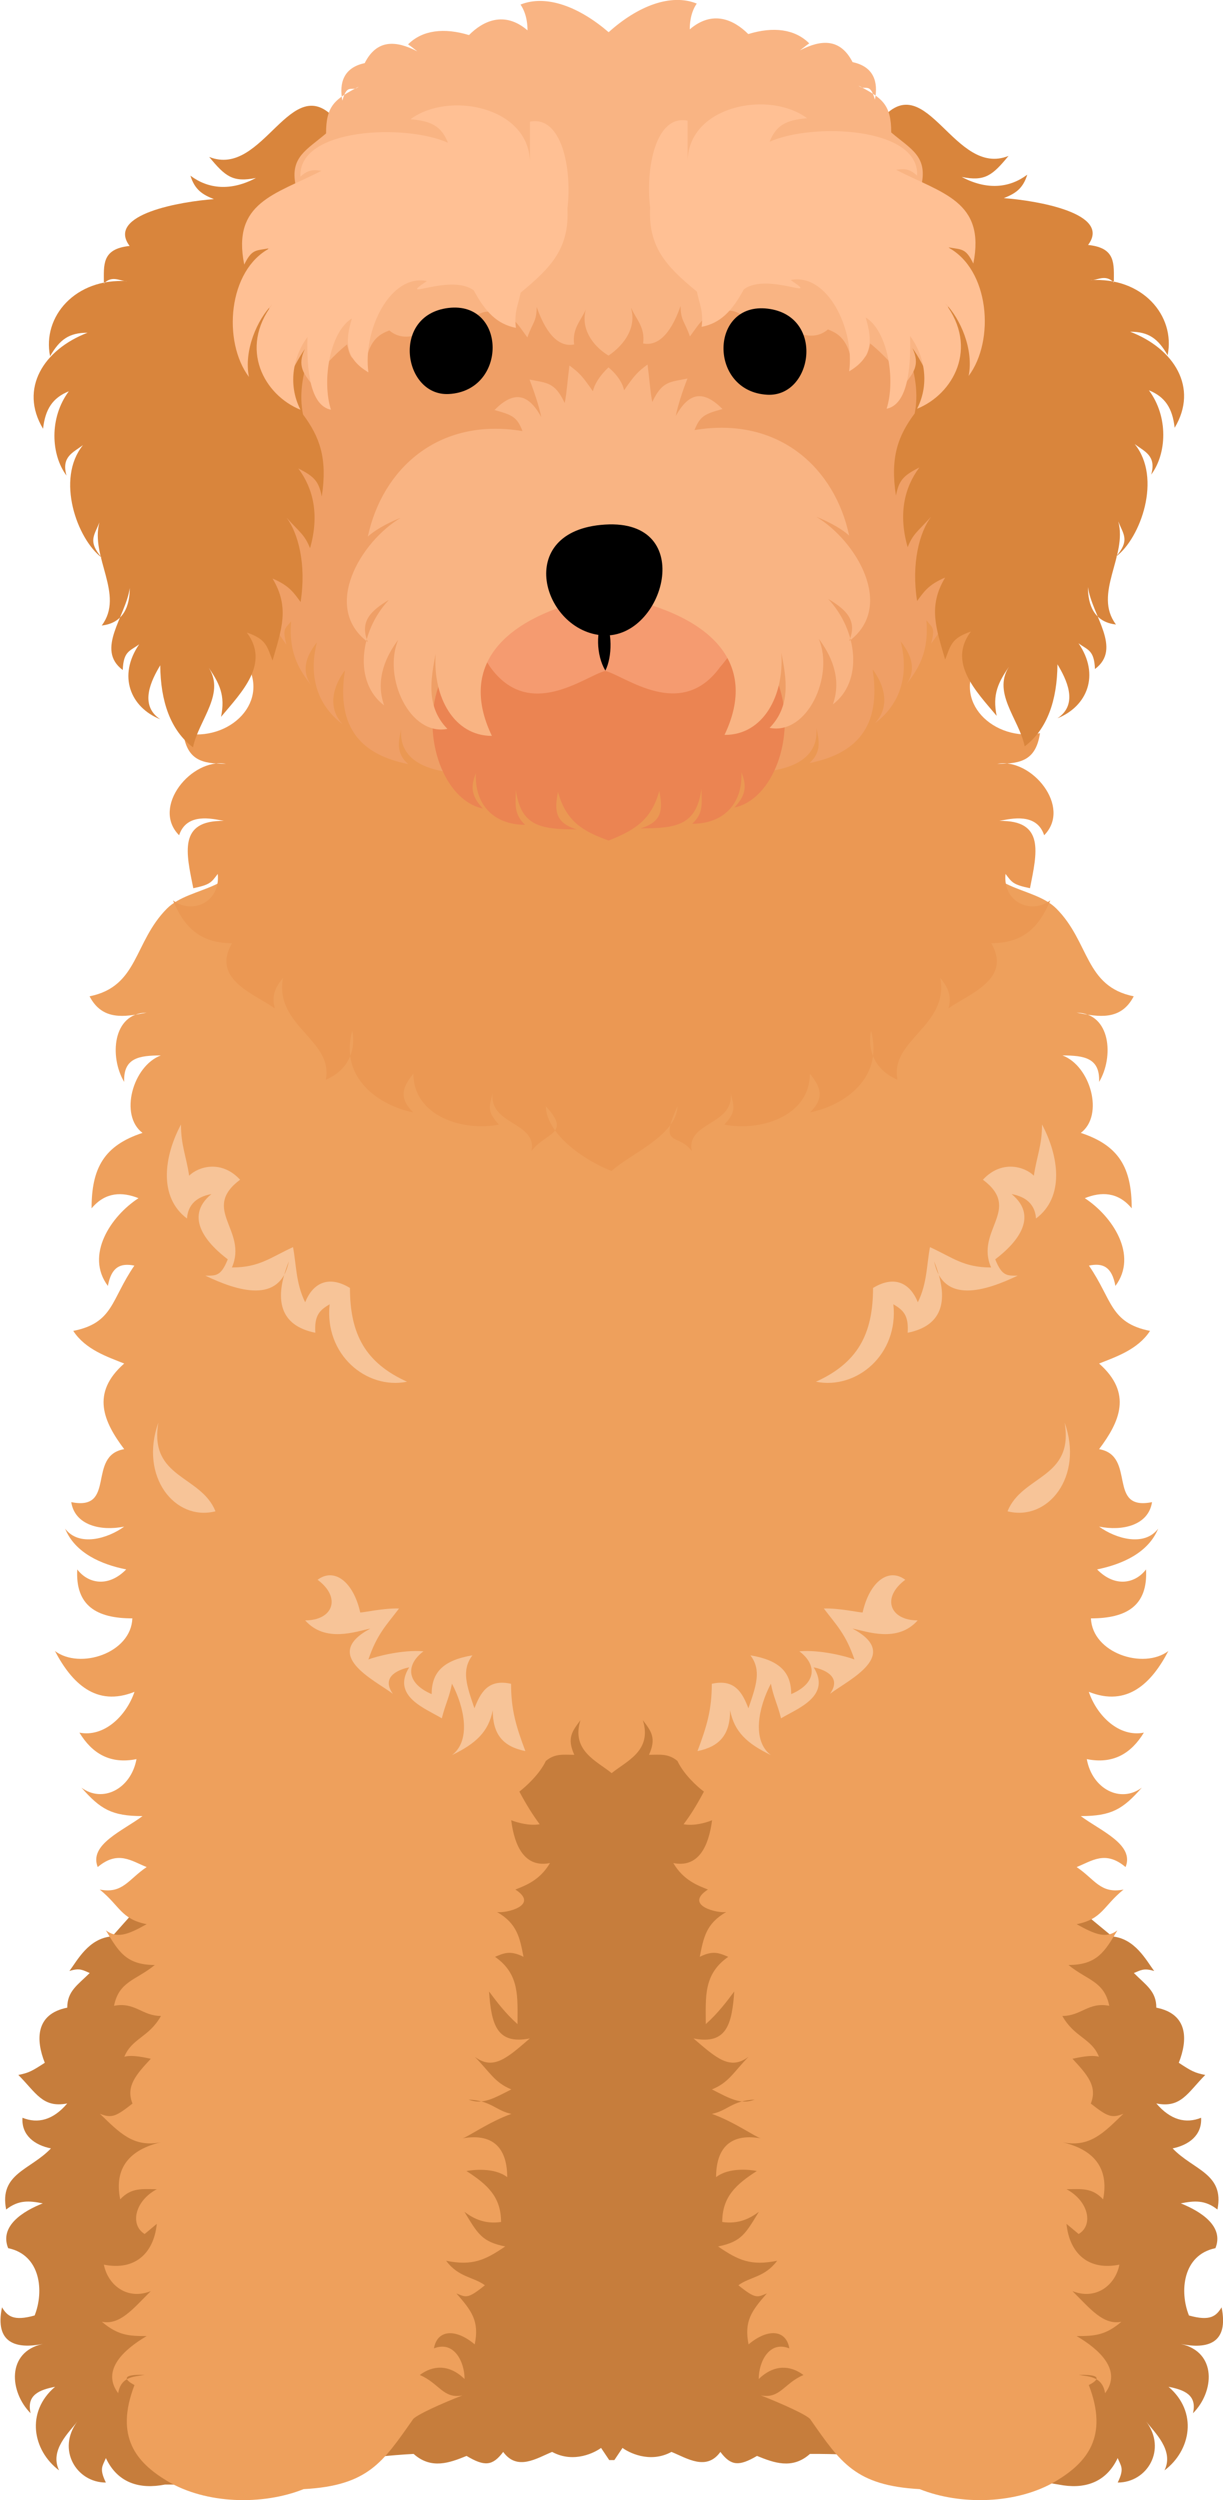 <?xml version="1.0" encoding="UTF-8"?>
<svg id="Layer_2" data-name="Layer 2" xmlns="http://www.w3.org/2000/svg" viewBox="0 0 85.48 174.63">
  <defs>
    <style>
      .cls-1 {
        fill: #d9853c;
      }

      .cls-1, .cls-2, .cls-3, .cls-4, .cls-5, .cls-6, .cls-7, .cls-8, .cls-9 {
        fill-rule: evenodd;
      }

      .cls-1, .cls-2, .cls-3, .cls-4, .cls-5, .cls-6, .cls-7, .cls-8, .cls-9, .cls-10, .cls-11 {
        stroke-width: 0px;
      }

      .cls-2 {
        fill: #c67d3c;
      }

      .cls-3 {
        fill: #ffc094;
      }

      .cls-4 {
        fill: #eb8452;
      }

      .cls-5 {
        fill: #eb9853;
      }

      .cls-6 {
        fill: #eea05c;
      }

      .cls-7 {
        fill: #ef9f66;
      }

      .cls-8 {
        fill: #f9b483;
      }

      .cls-9 {
        fill: #f7c498;
      }

      .cls-11 {
        fill: #f59b70;
      }
    </style>
  </defs>
  <g id="svg6613">
    <g id="layer5">
      <g id="g6641">
        <path id="path6257-6" class="cls-2" d="M77.68,135.25c1.65.12,2.44,1.69,2.99,2.42-.74-.23-.96-.04-1.42.14.85.85,1.57,1.27,1.57,2.42,2.24.44,2.2,2.26,1.57,3.85.88.58,1.1.7,1.85.85-1.23,1.24-1.7,2.34-3.42,1.99.99,1.16,2.06,1.43,3.13,1,.07,1.24-.88,1.91-1.99,2.14,1.43,1.51,3.64,1.75,3.13,4.27-.86-.68-1.62-.62-2.56-.43,1.4.56,3.04,1.6,2.42,3.13-2.29.47-2.52,3.03-1.85,4.7,1.49.42,1.91.04,2.28-.57.52,2.52-.98,2.94-2.85,2.56,2.56.57,2.34,3.36.85,4.84.31-1.3-.65-1.64-1.71-1.85,2.07,1.76,1.57,4.45-.28,5.84.69-1.41-.72-2.67-1.28-3.42,1.46,1.96.08,4.27-1.99,4.27.48-.99.23-1.14,0-1.71-.83,1.75-2.37,2.2-4.13,1.85-4.43-.72-10.18-2.18-17.38-2.14-1.24,1.11-2.54.61-3.7.14-1.25.73-1.82.71-2.56-.28-.98,1.36-2.35.43-3.42,0-1.55.84-3.05,0-3.42-.28-.19.28-.38.57-.57.85h-.18s-.18,0-.18,0c-.19-.28-.38-.57-.57-.85-.37.28-1.87,1.12-3.42.28-1.06.43-2.43,1.36-3.42,0-.75,1-1.32,1.02-2.56.28-1.16.47-2.46.97-3.7-.14-6.8.36-10.94,2.22-17.38,2.14-1.76.35-3.31-.1-4.13-1.85-.23.57-.48.72,0,1.71-2.07,0-3.45-2.32-1.99-4.27-.56.75-1.97,2-1.28,3.42-1.85-1.39-2.35-4.08-.28-5.84-1.06.21-2.02.55-1.71,1.85-1.48-1.48-1.71-4.28.85-4.84-1.87.37-3.37-.05-2.85-2.56.37.61.79.99,2.28.57.67-1.68.43-4.23-1.85-4.7-.62-1.54,1.02-2.58,2.42-3.13-.95-.19-1.7-.25-2.56.43-.5-2.52,1.7-2.76,3.13-4.27-1.12-.22-2.07-.9-1.99-2.14,1.07.43,2.14.17,3.13-1-1.72.34-2.19-.76-3.42-1.99.75-.15.97-.28,1.85-.85-.63-1.58-.67-3.41,1.57-3.85,0-1.15.71-1.57,1.57-2.42-.47-.19-.68-.38-1.42-.14.55-.73,1.34-2.3,2.99-2.42,37.82-42.71,40.6-23.97,69.89,0h0Z"/>
        <path id="path6255-3" class="cls-6" d="M68.56,58.9c-.09,3.39,3.63,2.92,5.27,4.56,2.34,2.34,1.98,5.44,5.41,6.13-.89,1.71-2.43,1.45-3.99,1.14,2.4.05,2.61,3.11,1.57,4.84.07-1.67-1.03-1.85-2.56-1.85,1.96.73,2.93,4.18,1.28,5.41,2.68.88,3.56,2.45,3.56,5.27-.96-1.16-2.14-1.17-3.28-.71,1.92,1.25,3.75,3.98,2.14,6.13-.25-1.36-.89-1.62-1.85-1.42,1.64,2.38,1.46,4,4.27,4.56-.85,1.31-2.41,1.82-3.56,2.28,2.36,2.08,1.43,4.08,0,5.98,2.63.46.52,4.34,3.7,3.7-.25,1.62-2.06,2.04-3.7,1.71,1.17.85,3.17,1.42,4.13.14-.7,1.71-2.55,2.5-4.27,2.85,1.27,1.3,2.69.97,3.42,0,.14,2.54-1.36,3.42-3.85,3.42.1,2.43,3.67,3.59,5.41,2.28-1.16,2.23-2.86,3.93-5.56,2.85.58,1.7,2.13,3.19,3.85,2.85-.89,1.46-2.15,2.22-3.99,1.85.38,2.11,2.38,3.1,3.85,1.99-1.32,1.5-2.11,1.99-4.27,1.99,1.38,1.03,3.77,1.98,3.13,3.56-1.41-1.19-2.36-.42-3.42,0,1.27.85,1.66,1.89,3.28,1.57-1.43,1.16-1.47,2.06-3.28,2.42,1.37.77,2.09,1,2.85.43-.87,1.46-1.41,2.42-3.42,2.42,1.3,1.07,2.5,1.12,2.85,2.85-1.48-.28-1.94.71-3.28.71.84,1.5,2.05,1.56,2.56,2.85-.57-.16-1.49.07-1.85.14,1.04,1.12,1.76,1.93,1.28,3.13,1.14.89,1.44,1.05,2.28.71-1.38,1.33-2.34,2.38-4.27,1.99,2.15.5,3.29,1.76,2.85,3.99-.79-.84-1.51-.71-2.56-.71,1.55.83,1.9,2.51.85,3.13-.28-.24-.57-.47-.85-.71.22,2.11,1.57,3.28,3.7,2.85-.27,1.41-1.62,2.51-3.28,1.85,1.25,1.24,2.15,2.39,3.42,2.14-1.13.96-1.9,1-3.13,1,1.6.94,3.19,2.39,1.99,3.99-.2-1.23-1.23-1.16-1.85-1.28,2.32-.06.71.71.71.71,1.4,3.62-.14,5.41-2.28,6.7-2.73,1.63-6.69,1.71-9.54.57-4.51-.25-5.54-1.88-7.62-4.84-.12-.3-2.21-1.21-3.49-1.71,1.36.27,1.64-.86,2.99-1.42-.88-.66-2.02-.79-3.13.28,0-1.21.74-2.7,2.14-2.14-.22-1.3-1.48-1.43-2.85-.28-.32-1.62.2-2.33,1.28-3.56-.66.26-.76.43-1.99-.57.8-.6,1.82-.53,2.71-1.71-1.82.36-2.69-.01-4.13-1,1.65-.33,1.93-.92,2.85-2.42-.62.46-1.42.88-2.56.71,0-1.76.97-2.63,2.42-3.56-.39-.08-1.93-.29-2.85.43,0-1.84.83-3.12,3.13-2.71-.34-.07-1.87-1.16-3.42-1.71,1.09-.22,1.41-.93,2.99-1-.97.39-1.8-.1-2.99-.71,1.19-.48,1.51-1.21,2.56-2.28-1.3.98-2.26.08-3.85-1.28,2.34.47,2.69-1.03,2.85-3.28-.53.71-1.14,1.52-1.99,2.28,0-1.88-.18-3.48,1.57-4.7-.57-.23-1.03-.49-1.99,0,.26-1.32.43-2.32,1.85-3.13-.57.11-3.01-.45-1.28-1.57-.7-.28-1.71-.64-2.42-1.85,1.75.35,2.47-1.15,2.71-2.99-.47.19-1.28.41-1.99.28.49-.65.9-1.31,1.42-2.28-.49-.36-1.42-1.22-1.85-2.14-.65-.54-1.23-.43-1.99-.43.53-1.17.16-1.64-.43-2.42.67,2.15-1.15,2.86-2.18,3.7-1.02-.84-2.85-1.56-2.18-3.7-.58.78-.96,1.25-.43,2.42-.77,0-1.34-.11-1.99.43-.43.91-1.37,1.77-1.85,2.14.52.97.94,1.63,1.42,2.28-.72.12-1.52-.1-1.99-.28.23,1.84.96,3.34,2.71,2.99-.71,1.21-1.72,1.57-2.42,1.85,1.73,1.12-.71,1.68-1.28,1.57,1.42.82,1.59,1.81,1.85,3.13-.96-.49-1.42-.23-1.99,0,1.74,1.22,1.57,2.82,1.57,4.7-.85-.76-1.46-1.57-1.99-2.28.16,2.25.51,3.74,2.85,3.28-1.58,1.36-2.55,2.26-3.85,1.28,1.06,1.07,1.38,1.8,2.56,2.28-1.2.61-2.02,1.1-2.99.71,1.58.07,1.91.78,2.99,1-1.55.55-3.08,1.64-3.42,1.71,2.31-.41,3.13.87,3.13,2.71-.92-.71-2.46-.5-2.85-.43,1.46.94,2.42,1.8,2.42,3.56-1.15.17-1.95-.25-2.56-.71.92,1.51,1.2,2.09,2.85,2.42-1.44.98-2.31,1.36-4.13,1,.89,1.18,1.9,1.11,2.71,1.71-1.23,1-1.33.83-1.99.57,1.08,1.23,1.61,1.94,1.28,3.56-1.37-1.15-2.63-1.01-2.85.28,1.4-.56,2.14.93,2.14,2.14-1.11-1.08-2.26-.94-3.13-.28,1.35.56,1.64,1.7,2.99,1.42-1.28.49-3.37,1.41-3.49,1.71-2.08,2.96-3.12,4.6-7.62,4.84-2.86,1.14-6.81,1.06-9.54-.57-2.14-1.29-3.68-3.07-2.28-6.7,0,0-1.6-.78.71-.71-.63.13-1.65.05-1.85,1.28-1.2-1.6.39-3.05,1.99-3.99-1.23,0-2-.04-3.13-1,1.27.25,2.17-.9,3.42-2.14-1.66.66-3.01-.44-3.28-1.85,2.13.43,3.48-.74,3.7-2.85-.28.24-.57.47-.85.71-1.04-.63-.7-2.3.85-3.13-1.05,0-1.77-.13-2.56.71-.45-2.23.7-3.48,2.85-3.99-1.93.39-2.9-.67-4.27-1.99.84.34,1.14.18,2.28-.71-.48-1.2.24-2.01,1.28-3.13-.36-.07-1.28-.3-1.85-.14.52-1.29,1.72-1.35,2.56-2.85-1.33,0-1.8-.99-3.28-.71.35-1.73,1.55-1.78,2.85-2.85-2.01,0-2.55-.96-3.42-2.42.76.57,1.48.34,2.85-.43-1.8-.36-1.85-1.26-3.28-2.42,1.61.32,2.01-.72,3.28-1.57-1.06-.42-2.01-1.19-3.42,0-.63-1.58,1.76-2.53,3.13-3.56-2.16,0-2.95-.49-4.27-1.99,1.47,1.1,3.46.11,3.85-1.99-1.84.37-3.1-.39-3.99-1.85,1.71.34,3.27-1.15,3.85-2.85-2.69,1.08-4.39-.62-5.56-2.85,1.75,1.31,5.32.15,5.41-2.28-2.49,0-3.99-.88-3.85-3.42.73.97,2.15,1.3,3.42,0-1.72-.34-3.58-1.14-4.27-2.85.96,1.28,2.96.71,4.13-.14-1.64.33-3.45-.09-3.7-1.71,3.18.64,1.07-3.25,3.7-3.7-1.43-1.9-2.36-3.91,0-5.98-1.15-.46-2.71-.97-3.56-2.28,2.82-.56,2.63-2.18,4.27-4.56-.96-.19-1.6.07-1.85,1.42-1.61-2.15.21-4.88,2.14-6.13-1.13-.45-2.31-.45-3.28.71,0-2.82.88-4.39,3.56-5.27-1.64-1.23-.68-4.68,1.28-5.41-1.53,0-2.63.18-2.56,1.85-1.04-1.73-.83-4.8,1.57-4.84-1.56.31-3.1.57-3.99-1.14,3.43-.69,3.07-3.78,5.41-6.13,1.64-1.64,5.36-1.16,5.27-4.56h51.65Z"/>
        <path id="path6245" class="cls-9" d="M12.64,78.56c-1.17,2.2-1.58,5.05.43,6.55.09-1.26,1.06-1.58,1.71-1.71-2.02,1.65-.19,3.56,1.14,4.56-.48,1.2-.83,1.14-1.57,1.14,2.19,1.05,5.23,2.05,5.84-1-1.08,2.69-.63,4.49,1.85,4.99-.08-1.23.31-1.58,1-1.99-.38,3.51,2.57,5.98,5.41,5.41-2.91-1.32-3.99-3.32-3.99-6.55-1.58-.96-2.64-.24-3.13,1-.66-1.32-.62-2.69-.85-3.85-1.58.72-2.34,1.42-4.27,1.42,1.13-2.61-2.2-4.05.57-6.13-1.3-1.41-2.92-.92-3.56-.28-.2-1.36-.57-2.11-.57-3.56h0Z"/>
        <path id="path6247" class="cls-9" d="M11.07,99.36c-.67,3.92,2.97,3.66,3.99,6.2-2.83.72-5.34-2.43-3.99-6.2Z"/>
        <path id="path6253" class="cls-9" d="M22.18,110.33c1.7,1.25,1.11,2.85-.85,2.85,1.41,1.59,3.55.77,4.56.57-3.46,1.84.22,3.55,1.57,4.56-.91-1.27.57-1.74,1.14-1.85-1.26,2.02,1.15,2.88,2.28,3.56.27-1.06.52-1.45.71-2.42.89,1.69,1.33,3.99,0,4.99,1.67-.81,2.55-1.62,2.85-3.13,0,1.68.71,2.53,2.28,2.85-.66-1.75-1-2.9-1-4.7-1.63-.37-2.15.66-2.56,1.71-.54-1.58-.93-2.65-.14-3.7-2.08.35-2.85,1.22-2.85,2.71-1.8-.77-1.8-2.07-.57-2.99-1.45-.13-3.32.36-3.85.57.6-1.77,1.26-2.4,2.14-3.56-1.02-.04-2.47.28-2.71.28-.5-2.2-1.84-3.15-2.99-2.28h0Z"/>
        <path id="path6245-2" class="cls-9" d="M72.84,78.56c1.17,2.2,1.58,5.05-.43,6.55-.09-1.26-1.06-1.58-1.71-1.71,2.02,1.65.19,3.56-1.14,4.56.48,1.2.83,1.14,1.57,1.14-2.19,1.05-5.23,2.05-5.84-1,1.08,2.69.63,4.49-1.85,4.99.08-1.23-.31-1.58-1-1.99.38,3.51-2.57,5.98-5.41,5.41,2.91-1.32,3.99-3.32,3.99-6.55,1.58-.96,2.64-.24,3.13,1,.66-1.32.62-2.69.85-3.85,1.58.72,2.34,1.42,4.27,1.42-1.13-2.61,2.2-4.05-.57-6.13,1.3-1.41,2.92-.92,3.56-.28.2-1.36.57-2.11.57-3.56h0Z"/>
        <path id="path6247-8" class="cls-9" d="M74.41,99.36c.67,3.92-2.97,3.66-3.99,6.2,2.83.72,5.34-2.43,3.99-6.2Z"/>
        <path id="path6253-9" class="cls-9" d="M63.29,110.33c-1.7,1.25-1.11,2.85.85,2.85-1.41,1.59-3.55.77-4.56.57,3.46,1.84-.22,3.55-1.57,4.56.91-1.27-.57-1.74-1.14-1.85,1.26,2.02-1.15,2.88-2.28,3.56-.27-1.06-.52-1.45-.71-2.42-.89,1.69-1.33,3.99,0,4.99-1.67-.81-2.55-1.62-2.85-3.13,0,1.68-.71,2.53-2.28,2.85.66-1.75,1-2.9,1-4.7,1.63-.37,2.15.66,2.56,1.71.54-1.58.93-2.65.14-3.7,2.08.35,2.85,1.22,2.85,2.71,1.8-.77,1.8-2.07.57-2.99,1.45-.13,3.32.36,3.85.57-.6-1.77-1.26-2.4-2.14-3.56,1.02-.04,2.47.28,2.71.28.5-2.2,1.84-3.15,2.99-2.28h0Z"/>
        <path id="path6237-1" class="cls-5" d="M66.43,41.38c1.48.59,2.01,2.54,1.99,4.7-1.98,2.89,1.04,5.78,4.27,5.13-.29,1.88-1.3,2.14-2.99,2.14,2.4-.43,5.24,3.02,3.28,4.99-.52-1.58-2.28-1.17-3.13-1,3.21-.06,2.62,2.26,2.14,4.7-1.18-.25-1.25-.39-1.71-1-.2,1.99,1.8,2.85,3.13,1.85-.75,1.79-1.82,2.99-4.13,2.99,1.51,2.56-1.71,3.6-2.99,4.56.29-1.03-.17-1.61-.57-2.14.62,3.38-3.55,4.32-2.99,7.12-1.64-.71-2.11-2.13-1.85-3.42.9,3.31-1.88,5.22-4.27,5.7,1.19-1.14.57-1.95,0-2.71-.02,3.02-3.52,4.05-5.98,3.56.91-1.01.63-1.26.43-2.28.34,2.33-3.12,2.06-2.71,4.13-.95-1.31-2.33-.19-1-3.13-.06,2.06-3.42,3.39-4.6,4.52-1.68-.63-4.54-2.46-4.6-4.52,1.83,1.96-.05,1.82-1,3.13.41-2.07-3.05-1.8-2.71-4.13-.2,1.02-.48,1.27.43,2.28-2.46.49-5.96-.55-5.98-3.56-.57.75-1.19,1.57,0,2.71-2.39-.48-5.18-2.39-4.27-5.7.26,1.29-.21,2.71-1.85,3.42.56-2.8-3.61-3.74-2.99-7.12-.4.53-.86,1.1-.57,2.14-1.28-.96-4.5-2-2.99-4.56-2.31,0-3.38-1.2-4.13-2.99,1.34,1,3.33.14,3.13-1.85-.46.61-.53.75-1.71,1-.49-2.44-1.08-4.76,2.14-4.7-.86-.17-2.61-.58-3.13,1-1.97-1.97.87-5.42,3.28-4.99-1.69,0-2.71-.25-2.99-2.14,3.24.65,6.25-2.24,4.27-5.13-.01-2.16.52-4.11,1.99-4.7l23.69-.43,23.69.43Z"/>
        <path id="path5292-7" class="cls-7" d="M52.31,53.95c2.01,0,4.97-.47,4.75-3.11.15.77.43,1.65-.49,2.46,3.2-.64,5.06-2.45,4.42-6.55.82,1.1,1.26,2.59.16,3.77,1.59-1.19,2.46-3.11,1.8-5.73.52.69,1.29,1.83.33,3.11.86-1.14,1.66-2.24,1.47-4.58.4.53.64.46.33,1.64,5.73-7.64,1.51-20.76-4.91-27.18-3.48-3.48-10.54-3.8-17.62-3.89-7.08.16-14.14.49-17.62,3.96-6.42,6.42-10.64,19.54-4.91,27.18-.31-1.18-.07-1.11.33-1.64-.19,2.35.62,3.44,1.47,4.58-.96-1.28-.19-2.42.33-3.11-.66,2.62.21,4.54,1.8,5.73-1.1-1.18-.66-2.67.16-3.77-.64,4.1,1.22,5.91,4.42,6.55-.92-.8-.64-1.69-.49-2.46-.23,2.64,2.74,3.11,4.75,3.11,2.76-1.05,5.73-.16,9.76-.2,4.03-.03,7-.92,9.76.13h0Z"/>
        <path id="path5296-4" class="cls-4" d="M54.44,47.89c1.23,3.6-.45,7.98-3.11,8.51.91-.94.81-1.65.49-2.46.1,2.2-1.25,3.6-3.44,3.6.83-.77.65-1.45.65-2.46-.35,2.55-1.7,2.78-4.26,2.78,1.54-.46,1.56-1.34,1.31-2.62-.56,2.05-1.73,2.75-3.54,3.47-1.82-.65-2.98-1.35-3.54-3.4-.25,1.27-.23,2.16,1.31,2.62-2.56,0-3.91-.23-4.26-2.78,0,1.01-.17,1.68.65,2.46-2.18,0-3.54-1.4-3.44-3.6-.32.81-.42,1.51.49,2.46-2.66-.53-4.34-4.91-3.11-8.51-.8-4.47,7.62-10.44,10.97-10.31,5.35.2,13.02,6.19,12.81,10.24h0Z"/>
        <path id="path4959-1-3" class="cls-11" d="M50.36,46.55c-2.74,3.85-6.65.66-8.06.31-1.41.36-5.32,3.55-8.06-.3-6.92-10.76,8.65-17.55,16.38-9.82,3.14,3.85,2.3,6.77-.26,9.82h0Z"/>
        <path id="path5294-5" class="cls-8" d="M50.68,51.33c2.65,0,4.14-2.72,3.93-5.73.37,1.83.67,3.71-.82,5.24,2.62.52,4.53-3.59,3.44-6.22.77,1.03,1.66,2.69.98,4.58,2.13-1.6,1.75-5.15-.33-7.37,1.22.73,2.09,1.48,1.47,2.95,3.24-2.43.49-7.01-2.29-8.68.53.21,1.61.69,2.29,1.31-.99-4.69-4.9-8.36-10.81-7.37.39-.96.67-1.12,1.96-1.47-1.32-1.32-2.33-1.21-3.27.49.14-.7.47-1.75.82-2.62-1.23.25-1.77.17-2.46,1.64-.14-.68-.21-1.72-.33-2.62-.69.51-.9.73-1.64,1.8-.08-.42-.4-1.02-1.09-1.6-.69.65-1,1.25-1.09,1.67-.74-1.07-.95-1.29-1.64-1.8-.12.9-.19,1.94-.33,2.62-.69-1.46-1.22-1.39-2.46-1.64.34.87.68,1.92.82,2.62-.94-1.71-1.96-1.81-3.27-.49,1.3.35,1.58.51,1.96,1.47-5.91-.99-9.81,2.68-10.81,7.37.68-.62,1.76-1.1,2.29-1.31-2.79,1.67-5.53,6.25-2.29,8.68-.61-1.47.26-2.22,1.47-2.95-2.08,2.22-2.46,5.77-.33,7.37-.67-1.89.21-3.55.98-4.58-1.09,2.63.82,6.74,3.44,6.22-1.49-1.53-1.18-3.41-.82-5.24-.21,3.01,1.28,5.73,3.93,5.73-2.41-5.03.88-8.51,8.13-9.86,7.24,1.28,10.54,4.76,8.13,9.79h0Z"/>
        <path id="path5290" class="cls-1" d="M23.46,8.34c-3.13-3.57-5.05,4.14-8.84,2.62,1.12,1.36,1.65,1.8,3.27,1.47-1.75.93-3.33.78-4.58-.16.31,1.01.87,1.33,1.64,1.64-2.26.16-7.56,1.05-5.89,3.27-1.97.2-1.8,1.33-1.8,2.62.61-.62,1.18-.12,1.64-.16-3.63-.24-5.96,2.47-5.4,5.24.68-1.17,1.33-1.64,2.62-1.64-3.06,1.17-4.8,3.9-3.11,6.71.15-1.36.66-2.16,1.8-2.62-1.38,1.85-1.25,4.44-.16,5.89-.38-1.32.46-1.61,1.15-2.13-1.92,2.37-.41,6.57,1.31,7.86-.98-1.14-.53-1.53-.16-2.46-.66,2.41,1.78,5.05.16,7.2,1.54-.17,1.96-1.38,1.96-2.62-.28,2-2.42,4.29-.49,5.73.05-1.34.51-1.32,1.15-1.8-1.52,2.21-.61,4.41,1.47,5.24-1.51-1-.61-2.75,0-3.77.02,2.52.72,4.55,2.29,5.73.39-1.93,2.4-3.84.98-5.73.91,1.29,1.28,2.11.98,3.6,1.47-1.75,3.43-3.73,1.8-5.89,1.4.48,1.41.99,1.8,1.96.62-2.16,1.22-3.7,0-5.73,1.19.5,1.51,1.03,1.96,1.64.42-2.65-.18-4.83-.98-5.89.98,1.08,1.26,1.19,1.64,2.13.66-2.31.24-4.15-.82-5.57,1.16.58,1.43.93,1.64,1.96.41-2.66-.14-4.16-1.31-5.73-1.1-5.4,5.9-11.29,3.27-16.54-.67-1.34-.98-2.74-.98-4.09Z"/>
        <path id="path5290-7" class="cls-1" d="M61.65,8.27c3.13-3.57,5.05,4.14,8.84,2.62-1.12,1.36-1.65,1.8-3.27,1.47,1.75.93,3.33.78,4.58-.16-.31,1.01-.87,1.33-1.64,1.64,2.26.16,7.56,1.05,5.89,3.27,1.97.2,1.8,1.33,1.8,2.62-.61-.62-1.18-.12-1.64-.16,3.63-.24,5.96,2.47,5.4,5.24-.68-1.17-1.33-1.64-2.62-1.64,3.06,1.17,4.8,3.9,3.11,6.71-.15-1.36-.66-2.16-1.8-2.62,1.38,1.85,1.25,4.44.16,5.89.38-1.32-.46-1.61-1.15-2.13,1.92,2.37.41,6.57-1.31,7.86.98-1.14.53-1.53.16-2.46.66,2.41-1.78,5.05-.16,7.2-1.54-.17-1.96-1.38-1.96-2.62.28,2,2.42,4.29.49,5.73-.05-1.34-.51-1.32-1.15-1.8,1.52,2.21.61,4.41-1.47,5.24,1.51-1,.61-2.75,0-3.77-.02,2.52-.72,4.55-2.29,5.73-.39-1.93-2.4-3.84-.98-5.73-.91,1.29-1.28,2.11-.98,3.6-1.47-1.75-3.43-3.73-1.8-5.89-1.4.48-1.41.99-1.8,1.96-.62-2.16-1.22-3.7,0-5.73-1.19.5-1.51,1.03-1.96,1.64-.42-2.65.18-4.83.98-5.89-.98,1.08-1.26,1.19-1.64,2.13-.66-2.31-.24-4.15.82-5.57-1.16.58-1.43.93-1.64,1.96-.41-2.66.14-4.16,1.31-5.73,1.1-5.4-5.9-11.29-3.27-16.54.67-1.34.98-2.74.98-4.09h0Z"/>
        <path id="path5282-2" class="cls-8" d="M44.13,21.53c.29.71.98,1.32.82,2.46.91.18,1.86-.45,2.62-2.62,0,1.03.29,1.07.65,2.13.72-.96,1.2-1.95,2.78-1.8,1.08,0,2.17,1.86,2.78.82,1.18.24,2.77,1.61,4.09.49.63.25,1.31.59,1.64,2.13.6-.53.95.58,1.31-1.15.22.17,1.71,1.41,2.46,2.78.51-.68,1.07-1.26.49-2.46.33.44.98,1.57,1.47,2.78.7-1.75,2.6-12.6-.82-14.24.39-1.96-.77-2.44-2.13-3.6,0-1.94-.61-2.4-2.29-3.27.49.42.79-.31,1.15.98.25-1.24-.08-2.31-1.56-2.62-.85-1.66-2.18-1.6-3.68-.82.22-.16.43-.34.65-.49-1-1-2.51-1.19-4.26-.65-.99-.99-2.48-1.71-4.09-.33,0-.28.02-1.13.49-1.8-1.81-.73-4.13.17-6.16,2-2.04-1.76-4.35-2.66-6.16-1.93.47.68.49,1.52.49,1.8-1.61-1.38-3.11-.66-4.09.33-1.74-.53-3.26-.35-4.26.65.23.15.44.33.65.49-1.5-.78-2.84-.85-3.68.82-1.47.31-1.8,1.38-1.56,2.62.35-1.29.66-.56,1.15-.98-1.69.88-2.29,1.33-2.29,3.27-1.36,1.16-2.52,1.65-2.13,3.6-3.41,1.64-1.52,12.49-.82,14.24.5-1.21,1.14-2.34,1.47-2.78-.58,1.2-.02,1.78.49,2.46.75-1.37,2.23-2.62,2.46-2.78.36,1.72.71.62,1.31,1.15.32-1.54,1-1.88,1.64-2.13,1.33,1.12,2.91-.25,4.09-.49.61,1.04,1.7-.82,2.78-.82,1.58-.15,2.07.84,2.78,1.8.37-1.06.65-1.1.65-2.13.76,2.17,1.71,2.8,2.62,2.62-.16-1.13.53-1.74.82-2.46-.37,1.32.42,2.52,1.58,3.24,1.16-.79,1.95-1.99,1.58-3.31Z"/>
        <path id="path5286" class="cls-3" d="M39.66,14.56c.33-2.72-.38-6.51-2.62-6.06,0,.93,0,1.86,0,2.78-.11-3.86-5.72-4.92-8.35-2.95,1.49.12,2.17.51,2.62,1.64-3-1.34-10.48-1.04-10.31,2.37.6-.57,1.04-.46,1.47-.41-3.23,1.66-6.27,2.19-5.4,6.55.56-1.14.83-.95,1.8-1.15-2.95,1.54-3.32,6.54-1.47,9-.37-1.84.57-4.01,1.64-5.08-2.36,3.12-.57,6.35,1.96,7.37-.95-1.87-.43-3.85.49-5.08-.06,2.26.17,4.78,1.64,5.08-.65-2.07-.06-5.46,1.47-6.38-.56,1.8-.36,2.86,1.15,3.77-.4-2.93,1.51-6.9,4.09-6.38-2.27,1.52,1.64-.57,3.27.65.83,1.53,1.64,2.36,2.95,2.62-.14-1.08.15-1.57.33-2.46,2.18-1.79,3.41-3.13,3.27-5.89h0Z"/>
        <path id="path5286-4" class="cls-3" d="M45.44,14.49c-.33-2.72.38-6.51,2.62-6.06,0,.93,0,1.86,0,2.78.11-3.86,5.72-4.92,8.35-2.95-1.49.12-2.17.51-2.62,1.64,3-1.34,10.48-1.04,10.31,2.37-.6-.57-1.04-.46-1.47-.41,3.23,1.66,6.27,2.19,5.4,6.55-.56-1.14-.83-.95-1.8-1.15,2.95,1.54,3.32,6.54,1.47,9,.37-1.84-.57-4.01-1.64-5.08,2.36,3.12.57,6.35-1.96,7.37.95-1.87.43-3.85-.49-5.08.06,2.26-.17,4.78-1.64,5.08.65-2.07.06-5.46-1.47-6.38.56,1.8.36,2.86-1.15,3.77.4-2.93-1.51-6.9-4.09-6.38,2.27,1.52-1.64-.57-3.27.65-.83,1.53-1.64,2.36-2.95,2.62.14-1.08-.15-1.57-.33-2.46-2.18-1.79-3.41-3.13-3.27-5.89h0Z"/>
        <path id="path4941-97" class="cls-10" d="M31.34,21.51c-4.03.49-3.16,6.19.04,6.01,4.12-.23,4.03-6.5-.04-6.01Z"/>
        <path id="path4941-9-3" class="cls-10" d="M53.66,21.56c4.03.49,3.16,6.19-.04,6.01-4.12-.23-4.03-6.5.04-6.01Z"/>
        <path id="path7126-8" class="cls-10" d="M42.31,46.84c.48-.93.53-2.8-.13-3.74-.52.96-.53,2.62.13,3.74Z"/>
        <path id="path4943-4" class="cls-10" d="M42.17,44.38c-4.25-.24-6.35-7.34.12-7.74,6.47-.4,4.13,7.98-.12,7.74Z"/>
      </g>
    </g>
  </g>
</svg>